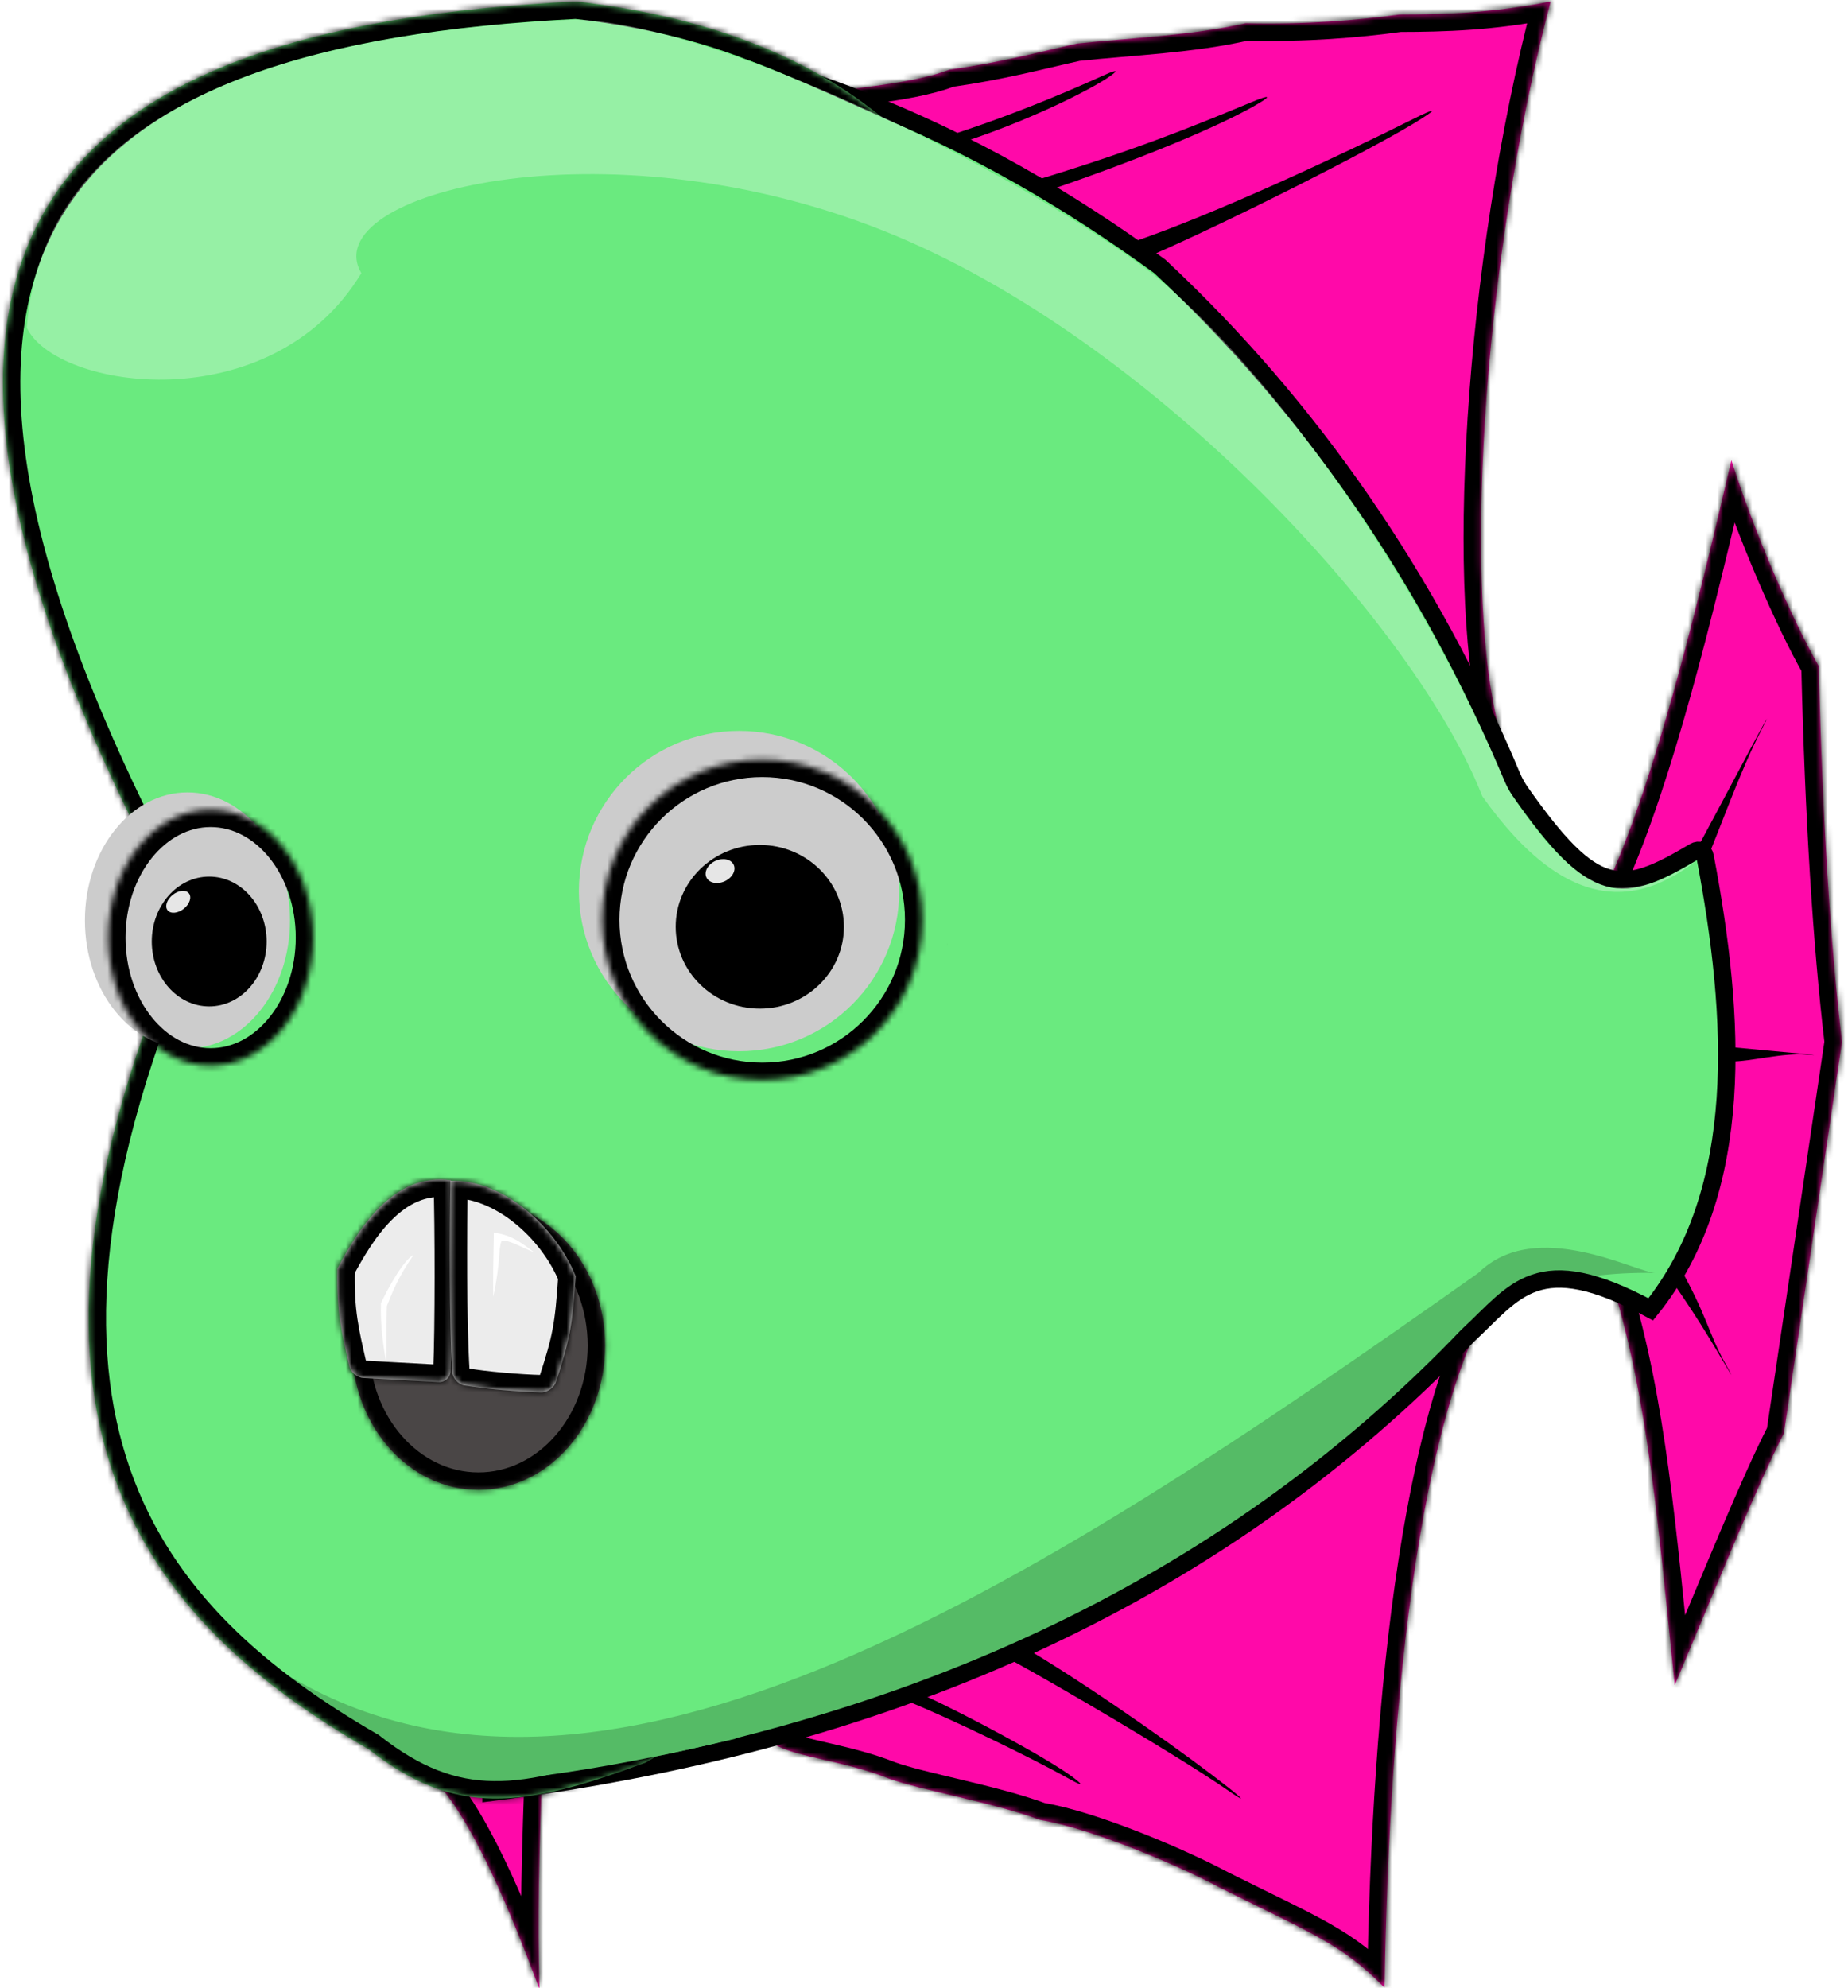 <?xml version="1.0" encoding="UTF-8" standalone="no"?><!-- Generator: Gravit.io --><svg xmlns="http://www.w3.org/2000/svg" xmlns:xlink="http://www.w3.org/1999/xlink" style="isolation:isolate" viewBox="0 0 318 342" width="318pt" height="342pt"><defs><clipPath id="_clipPath_QLBFECcxPeJ2bJZH0Zt5JNcmyIuARxGV"><rect width="318" height="342"/></clipPath></defs><g clip-path="url(#_clipPath_QLBFECcxPeJ2bJZH0Zt5JNcmyIuARxGV)"><mask id="_mask_h08ziPvDUhCknE8oiNpWs8xTXBqIutfh"><path d=" M 205.295 56.278 C 194.227 38.197 164.314 29.353 143.961 16.278 C 142.538 15.127 155.583 15 163.333 12 C 172.521 10.688 178.583 9 185.333 7.5 C 194.833 6.5 205.193 6.109 214.333 4 C 224.583 4.25 233.583 3.5 240.833 2.5 C 248.552 2.484 256.833 2.25 266.833 0.25 C 254.833 46 251.564 103.799 258.295 126.611 C 243.795 120.361 224.229 82.02 205.295 56.278 Z " fill="white" stroke="none"/></mask><path d=" M 205.295 56.278 C 194.227 38.197 164.314 29.353 143.961 16.278 C 142.538 15.127 155.583 15 163.333 12 C 172.521 10.688 178.583 9 185.333 7.5 C 194.833 6.5 205.193 6.109 214.333 4 C 224.583 4.25 233.583 3.5 240.833 2.5 C 248.552 2.484 256.833 2.25 266.833 0.25 C 254.833 46 251.564 103.799 258.295 126.611 C 243.795 120.361 224.229 82.02 205.295 56.278 Z " fill="rgb(255,9,169)"/><path d=" M 205.295 56.278 C 194.227 38.197 164.314 29.353 143.961 16.278 C 142.538 15.127 155.583 15 163.333 12 C 172.521 10.688 178.583 9 185.333 7.5 C 194.833 6.5 205.193 6.109 214.333 4 C 224.583 4.25 233.583 3.5 240.833 2.5 C 248.552 2.484 256.833 2.25 266.833 0.25 C 254.833 46 251.564 103.799 258.295 126.611 C 243.795 120.361 224.229 82.02 205.295 56.278 Z " fill="rgb(255,9,169)" mask="url(#_mask_h08ziPvDUhCknE8oiNpWs8xTXBqIutfh)" vector-effect="non-scaling-stroke" stroke-width="6" stroke="rgb(0,0,0)" stroke-linejoin="miter" stroke-linecap="square" stroke-miterlimit="3"/><mask id="_mask_U7cn4bKqU35zMojhewhxMXbXu87VR7xG"><path d=" M 191.648 268.051 C 175.375 281.639 142.011 280.875 118.544 286.749 C 120.721 291.413 134.568 297.816 133.402 300.212 C 137.29 302.364 145.437 303 152.937 306 C 158.437 308 170.938 310.125 179 313.125 C 188 314.625 202.958 321.042 209.958 324.792 C 225.958 332.792 230.937 334.5 238.25 342 C 239 293.25 244.333 236.833 260.789 217.521 C 245.051 218.802 217.824 249.722 191.648 268.051 Z " fill="white" stroke="none"/></mask><path d=" M 191.648 268.051 C 175.375 281.639 142.011 280.875 118.544 286.749 C 120.721 291.413 134.568 297.816 133.402 300.212 C 137.29 302.364 145.437 303 152.937 306 C 158.437 308 170.938 310.125 179 313.125 C 188 314.625 202.958 321.042 209.958 324.792 C 225.958 332.792 230.937 334.5 238.25 342 C 239 293.25 244.333 236.833 260.789 217.521 C 245.051 218.802 217.824 249.722 191.648 268.051 Z " fill="rgb(255,9,169)"/><path d=" M 191.648 268.051 C 175.375 281.639 142.011 280.875 118.544 286.749 C 120.721 291.413 134.568 297.816 133.402 300.212 C 137.29 302.364 145.437 303 152.937 306 C 158.437 308 170.938 310.125 179 313.125 C 188 314.625 202.958 321.042 209.958 324.792 C 225.958 332.792 230.937 334.5 238.25 342 C 239 293.25 244.333 236.833 260.789 217.521 C 245.051 218.802 217.824 249.722 191.648 268.051 Z " fill="rgb(255,9,169)" mask="url(#_mask_U7cn4bKqU35zMojhewhxMXbXu87VR7xG)" vector-effect="non-scaling-stroke" stroke-width="6" stroke="rgb(0,0,0)" stroke-linejoin="miter" stroke-linecap="square" stroke-miterlimit="3"/><mask id="_mask_vUTdD0JZM9duOSQ8Mks172SWYHRElbvY"><path d=" M 93.489 298.437 C 90.162 302.366 74.028 303.745 71.364 303.687 C 78.592 307.049 86.833 325.917 92.833 342.292 C 92.458 329.167 92.688 321.75 93.489 298.437 Z " fill="white" stroke="none"/></mask><path d=" M 93.489 298.437 C 90.162 302.366 74.028 303.745 71.364 303.687 C 78.592 307.049 86.833 325.917 92.833 342.292 C 92.458 329.167 92.688 321.75 93.489 298.437 Z " fill="rgb(255,9,169)"/><path d=" M 93.489 298.437 C 90.162 302.366 74.028 303.745 71.364 303.687 C 78.592 307.049 86.833 325.917 92.833 342.292 C 92.458 329.167 92.688 321.75 93.489 298.437 Z " fill="rgb(255,9,169)" mask="url(#_mask_vUTdD0JZM9duOSQ8Mks172SWYHRElbvY)" vector-effect="non-scaling-stroke" stroke-width="6" stroke="rgb(0,0,0)" stroke-linejoin="miter" stroke-linecap="square" stroke-miterlimit="3"/><mask id="_mask_Z7XPPhn6u5ycZpdVxWL4AD0OcgRHhXka"><path d=" M 277.125 151 C 285 133.188 291.578 106.455 297.937 79.188 C 301.82 91.508 308.513 106.842 312.961 114.611 C 313.599 140.751 314.962 162.336 316.961 179.278 C 313.367 203.421 310.064 225.896 306.961 246.611 C 302.387 255.52 296.187 270.938 288.187 289.938 C 285.466 263.612 283.687 241.375 277.687 221.688 L 277.125 151 Z " fill="white" stroke="none"/></mask><path d=" M 277.125 151 C 285 133.188 291.578 106.455 297.937 79.188 C 301.82 91.508 308.513 106.842 312.961 114.611 C 313.599 140.751 314.962 162.336 316.961 179.278 C 313.367 203.421 310.064 225.896 306.961 246.611 C 302.387 255.52 296.187 270.938 288.187 289.938 C 285.466 263.612 283.687 241.375 277.687 221.688 L 277.125 151 Z " fill="rgb(255,9,169)"/><path d=" M 277.125 151 C 285 133.188 291.578 106.455 297.937 79.188 C 301.82 91.508 308.513 106.842 312.961 114.611 C 313.599 140.751 314.962 162.336 316.961 179.278 C 313.367 203.421 310.064 225.896 306.961 246.611 C 302.387 255.52 296.187 270.938 288.187 289.938 C 285.466 263.612 283.687 241.375 277.687 221.688 L 277.125 151 Z " fill="rgb(255,9,169)" mask="url(#_mask_Z7XPPhn6u5ycZpdVxWL4AD0OcgRHhXka)" vector-effect="non-scaling-stroke" stroke-width="6" stroke="rgb(0,0,0)" stroke-linejoin="miter" stroke-linecap="square" stroke-miterlimit="3"/><path d=" M 298.072 182.625 C 301.186 182.643 306.784 181.122 310.814 181.445 C 312.642 181.591 312.645 181.56 310.82 181.375 C 307.847 181.073 303.034 180.67 297.954 180.171 L 298.072 182.625 Z " fill="rgb(0,0,0)"/><path d=" M 177.551 31.219 C 194.583 26.083 204.833 21.958 215.239 17.626 C 218.811 16.139 218.971 16.468 215.597 18.36 C 208.958 22.083 195.958 27.458 180.833 32.625 L 177.551 31.219 Z " fill="rgb(0,0,0)"/><path d=" M 194.958 41.625 C 208.875 36.938 231.375 26.391 242.846 20.637 C 247.467 18.319 247.627 18.609 243.203 21.283 C 235.453 25.969 212.25 37.781 198.051 43.969 L 194.958 41.625 Z " fill="rgb(0,0,0)"/><path d=" M 162.546 23.563 C 172.083 20.583 181.958 16.583 190.068 12.897 C 192.422 11.827 192.574 12.103 190.406 13.514 C 186.458 16.083 176.083 21.083 165.926 24.375 L 162.546 23.563 Z " fill="rgb(0,0,0)"/><path d=" M 155.801 292.542 C 163.406 295.594 177.469 302.414 184.113 306.128 C 186.371 307.39 186.512 307.17 184.429 305.638 C 180.141 302.484 166.852 295.312 158.985 291.689 L 155.801 292.542 Z " fill="rgb(0,0,0)"/><path d=" M 173.864 285.542 C 181.641 289.781 202.641 302.062 211.15 307.934 C 214.215 310.049 214.333 309.889 211.413 307.578 C 204.891 302.414 189.844 291.656 177.558 284.203 L 173.864 285.542 Z " fill="rgb(0,0,0)"/><path d=" M 293.822 147.583 C 296.056 142.357 299.544 132.447 302.939 125.895 C 304.479 122.924 304.428 122.897 302.826 125.835 C 300.214 130.625 296.13 138.436 291.696 146.631 L 293.822 147.583 Z " fill="rgb(0,0,0)"/><path d=" M 287.322 219.833 C 290.559 224.505 292.905 228.065 296.647 234.426 C 298.344 237.31 298.393 237.282 296.758 234.362 C 294.092 229.602 293.652 226.197 289.072 218.083 L 287.322 219.833 Z " fill="rgb(0,0,0)"/><path d=" M 87.209 3.784 C 132.613 6.817 168.291 23.019 199.559 45.825 C 225.62 70.11 246.033 99.85 260.236 133.736 C 260.528 134.432 261.116 135.5 261.549 136.118 C 274.504 154.611 279.015 153.944 291.543 146.521 C 292.391 146.019 293.228 146.397 293.412 147.364 C 298.651 174.944 300.57 204.768 284.057 225.278 C 264.499 214.719 260.782 222.223 252.547 229.812 C 210.922 273.324 154.934 299.549 84.517 308.389 L 87.209 3.784 Z " fill="rgb(106,234,127)" vector-effect="non-scaling-stroke" stroke-width="3" stroke="rgb(0,0,0)" stroke-linejoin="miter" stroke-linecap="square" stroke-miterlimit="3"/><mask id="_mask_HhZfPoa9QWVeCTPTFdnoN8NK1gzevxpL"><path d=" M 32.072 159.167 C -33.072 40.213 9.114 4.75 99.114 0.25 C 138.114 4.75 208.801 27.006 166.072 162.167 C 164.031 257.81 132.114 291.25 111.114 303.25 C 89.937 311.118 78.332 312.638 63.489 301 C 25.239 278.875 -4.937 244.434 32.072 159.167 Z " fill="white" stroke="none"/></mask><path d=" M 32.072 159.167 C -33.072 40.213 9.114 4.75 99.114 0.25 C 138.114 4.75 208.801 27.006 166.072 162.167 C 164.031 257.81 132.114 291.25 111.114 303.25 C 89.937 311.118 78.332 312.638 63.489 301 C 25.239 278.875 -4.937 244.434 32.072 159.167 Z " fill="rgb(106,234,127)"/><path d=" M 32.072 159.167 C -33.072 40.213 9.114 4.75 99.114 0.25 C 138.114 4.75 208.801 27.006 166.072 162.167 C 164.031 257.81 132.114 291.25 111.114 303.25 C 89.937 311.118 78.332 312.638 63.489 301 C 25.239 278.875 -4.937 244.434 32.072 159.167 Z " fill="rgb(106,234,127)" mask="url(#_mask_HhZfPoa9QWVeCTPTFdnoN8NK1gzevxpL)" vector-effect="non-scaling-stroke" stroke-width="6" stroke="rgb(0,0,0)" stroke-linejoin="miter" stroke-linecap="square" stroke-miterlimit="3"/><path d=" M 160.02 23.938 C 151.742 20.14 134.96 12.515 128.885 10.396 L 162.989 162.438 C 157.508 205.32 134.602 252.271 93.614 305.479 C 103.595 304.127 114.563 302.033 126.489 299.167 C 154.075 263.255 169.543 217.85 172.864 162.922 C 190.587 102.871 186.315 56.553 160.02 23.938 Z " fill="rgb(106,234,127)"/><path d=" M 230.961 248.611 C 250.656 235.75 251.906 218.5 284.906 219 C 281.664 219.058 264.325 209.249 254.406 219 C 176.832 273.872 98.989 324.437 43.864 284.5 C 52.983 291.917 69.239 310 93.989 307.5 C 120.6 303.592 193.628 282.611 230.961 248.611 Z " fill="rgb(0,0,0)" fill-opacity="0.2"/><path d=" M 62.176 47 C 54.17 33.371 103.705 20.468 151.989 39.687 C 198.692 58.277 243.873 108.291 255.072 137 C 270.322 158.5 282.739 155.125 291.864 148.125 C 285.864 151.563 283.739 152.875 277.364 152.75 C 271.579 151.407 266.322 146.185 259.551 135.875 C 243.786 98 217.84 62.984 198.434 47.187 C 174.88 29.258 123.551 4.156 99.059 3.359 C 46.184 5.75 7.426 20.187 4.614 56.375 C 9.614 67.042 46.664 72.56 62.176 47 Z " fill="rgb(255,255,255)" fill-opacity="0.3"/><mask id="_mask_TXPGzEFL2Ds9EY4juwurYf0EVm1dYPaq"><ellipse vector-effect="non-scaling-stroke" cx="82.333" cy="231.518" rx="21.792" ry="24.815" fill="white" stroke="none"/></mask><ellipse vector-effect="non-scaling-stroke" cx="82.333" cy="231.518" rx="21.792" ry="24.815" fill="rgb(74,70,70)"/><ellipse vector-effect="non-scaling-stroke" cx="82.333" cy="231.518" rx="21.792" ry="24.815" fill="rgb(74,70,70)" mask="url(#_mask_TXPGzEFL2Ds9EY4juwurYf0EVm1dYPaq)" stroke-width="6" stroke="rgb(0,0,0)" stroke-linejoin="miter" stroke-linecap="butt" stroke-miterlimit="3"/><defs><filter id="CNvVqrXjcR3NVKeMsERI0FUjId6AlJWx" x="-200%" y="-200%" width="400%" height="400%" filterUnits="objectBoundingBox" color-interpolation-filters="sRGB"><feOffset xmlns="http://www.w3.org/2000/svg" in="SourceGraphic" dx="-4" dy="-5"/><feGaussianBlur xmlns="http://www.w3.org/2000/svg" stdDeviation="0" result="pf_100_offsetBlur"/><feComposite xmlns="http://www.w3.org/2000/svg" in="SourceGraphic" in2="pf_100_offsetBlur" result="pf_100_inverse" operator="out"/><feFlood xmlns="http://www.w3.org/2000/svg" flood-color="#000000" flood-opacity="0.2" result="pf_100_color"/><feComposite xmlns="http://www.w3.org/2000/svg" in="pf_100_color" in2="pf_100_inverse" operator="in" result="pf_100_shadow"/><feComposite xmlns="http://www.w3.org/2000/svg" in="pf_100_shadow" in2="SourceGraphic" operator="over"/></filter></defs><g filter="url(#CNvVqrXjcR3NVKeMsERI0FUjId6AlJWx)"><mask id="_mask_TYyy9S5OYNezX3590IPnEmJUqK6PZaEj"><path d=" M 62.062 223.25 C 61.875 230.813 62.847 234.469 64.101 240.028 C 64.344 241.105 65.436 242.028 66.538 242.089 L 79.461 242.797 C 80.563 242.857 81.497 242.011 81.545 240.908 C 81.864 233.566 81.853 216.222 81.594 208.063 C 71.431 206.635 65.375 217.063 62.062 223.25 Z " fill="white" stroke="none"/></mask><path d=" M 62.062 223.25 C 61.875 230.813 62.847 234.469 64.101 240.028 C 64.344 241.105 65.436 242.028 66.538 242.089 L 79.461 242.797 C 80.563 242.857 81.497 242.011 81.545 240.908 C 81.864 233.566 81.853 216.222 81.594 208.063 C 71.431 206.635 65.375 217.063 62.062 223.25 Z " fill="rgb(236,236,236)"/><path d=" M 62.062 223.25 C 61.875 230.813 62.847 234.469 64.101 240.028 C 64.344 241.105 65.436 242.028 66.538 242.089 L 79.461 242.797 C 80.563 242.857 81.497 242.011 81.545 240.908 C 81.864 233.566 81.853 216.222 81.594 208.063 C 71.431 206.635 65.375 217.063 62.062 223.25 Z " fill="rgb(236,236,236)" mask="url(#_mask_TYyy9S5OYNezX3590IPnEmJUqK6PZaEj)" vector-effect="non-scaling-stroke" stroke-width="6" stroke="rgb(0,0,0)" stroke-linejoin="miter" stroke-linecap="square" stroke-miterlimit="3"/></g><defs><filter id="6xljs7JHANLBhRvPZwijJjCc7VuxufCR" x="-200%" y="-200%" width="400%" height="400%" filterUnits="objectBoundingBox" color-interpolation-filters="sRGB"><feOffset xmlns="http://www.w3.org/2000/svg" in="SourceGraphic" dx="-4" dy="-5"/><feGaussianBlur xmlns="http://www.w3.org/2000/svg" stdDeviation="0" result="pf_100_offsetBlur"/><feComposite xmlns="http://www.w3.org/2000/svg" in="SourceGraphic" in2="pf_100_offsetBlur" result="pf_100_inverse" operator="out"/><feFlood xmlns="http://www.w3.org/2000/svg" flood-color="#000000" flood-opacity="0.2" result="pf_100_color"/><feComposite xmlns="http://www.w3.org/2000/svg" in="pf_100_color" in2="pf_100_inverse" operator="in" result="pf_100_shadow"/><feComposite xmlns="http://www.w3.org/2000/svg" in="pf_100_shadow" in2="SourceGraphic" operator="over"/></filter></defs><g filter="url(#6xljs7JHANLBhRvPZwijJjCc7VuxufCR)"><mask id="_mask_LU9qGE7Xnu8bNducJTmcEZgPdOcn0cS7"><path d=" M 81.5 208.156 C 81.345 216.858 81.271 232.117 81.806 241.004 C 81.873 242.105 82.808 243.161 83.894 243.358 C 87.226 243.965 93.392 244.475 97.083 244.572 C 98.187 244.601 99.359 243.772 99.699 242.722 C 102 235.625 102.5 233.313 103.062 224.563 C 99.547 215.844 90.375 207.875 81.5 208.156 Z " fill="white" stroke="none"/></mask><path d=" M 81.5 208.156 C 81.345 216.858 81.271 232.117 81.806 241.004 C 81.873 242.105 82.808 243.161 83.894 243.358 C 87.226 243.965 93.392 244.475 97.083 244.572 C 98.187 244.601 99.359 243.772 99.699 242.722 C 102 235.625 102.5 233.313 103.062 224.563 C 99.547 215.844 90.375 207.875 81.5 208.156 Z " fill="rgb(236,236,236)"/><path d=" M 81.5 208.156 C 81.345 216.858 81.271 232.117 81.806 241.004 C 81.873 242.105 82.808 243.161 83.894 243.358 C 87.226 243.965 93.392 244.475 97.083 244.572 C 98.187 244.601 99.359 243.772 99.699 242.722 C 102 235.625 102.5 233.313 103.062 224.563 C 99.547 215.844 90.375 207.875 81.5 208.156 Z " fill="rgb(236,236,236)" mask="url(#_mask_LU9qGE7Xnu8bNducJTmcEZgPdOcn0cS7)" vector-effect="non-scaling-stroke" stroke-width="6" stroke="rgb(0,0,0)" stroke-linejoin="miter" stroke-linecap="square" stroke-miterlimit="3"/></g><path d=" M 71.167 215.917 C 69.229 216.823 66.073 223.042 65.551 224.224 C 65.417 227.792 65.948 231.698 66.448 234.354 C 66.573 229.323 66.448 228.354 66.573 224.698 C 67.354 222.729 68.479 219.729 71.167 215.917 Z " fill="rgb(255,255,255)"/><path d=" M 91.984 215.5 C 91.094 214.984 88.544 212.411 84.977 212.102 C 84.892 216.451 84.818 220.165 84.875 223.109 C 86.125 217.469 85.766 214.594 86.312 213.531 C 87.404 213.16 89.781 214.656 91.984 215.5 Z " fill="rgb(255,255,255)"/><defs><filter id="gCBYrouCKGAkDQO1yn1TtBx614kutvbo" x="-200%" y="-200%" width="400%" height="400%" filterUnits="objectBoundingBox" color-interpolation-filters="sRGB"><feGaussianBlur xmlns="http://www.w3.org/2000/svg" in="SourceGraphic" stdDeviation="0"/><feOffset xmlns="http://www.w3.org/2000/svg" dx="1" dy="1" result="pf_100_offsetBlur"/><feFlood xmlns="http://www.w3.org/2000/svg" flood-color="#000000" flood-opacity="0.3"/><feComposite xmlns="http://www.w3.org/2000/svg" in2="pf_100_offsetBlur" operator="in" result="pf_100_dropShadow"/><feBlend xmlns="http://www.w3.org/2000/svg" in="SourceGraphic" in2="pf_100_dropShadow" mode="normal" result="_out_c0lnLhCJg2PWrKpqOxj9T270dKgIqOHP"/><feOffset xmlns="http://www.w3.org/2000/svg" in="_out_c0lnLhCJg2PWrKpqOxj9T270dKgIqOHP" dx="-5" dy="-6"/><feGaussianBlur xmlns="http://www.w3.org/2000/svg" stdDeviation="0" result="pf_101_offsetBlur"/><feComposite xmlns="http://www.w3.org/2000/svg" in="_out_c0lnLhCJg2PWrKpqOxj9T270dKgIqOHP" in2="pf_101_offsetBlur" result="pf_101_inverse" operator="out"/><feFlood xmlns="http://www.w3.org/2000/svg" flood-color="#000000" flood-opacity="0.2" result="pf_101_color"/><feComposite xmlns="http://www.w3.org/2000/svg" in="pf_101_color" in2="pf_101_inverse" operator="in" result="pf_101_shadow"/><feComposite xmlns="http://www.w3.org/2000/svg" in="pf_101_shadow" in2="_out_c0lnLhCJg2PWrKpqOxj9T270dKgIqOHP" operator="over" result="_out_Szn2RornUCGEuSPQGlTANofc4WGdPXFs"/><feMerge><feMergeNode in="_out_Szn2RornUCGEuSPQGlTANofc4WGdPXFs"/></feMerge></filter></defs><g filter="url(#gCBYrouCKGAkDQO1yn1TtBx614kutvbo)"><circle vector-effect="non-scaling-stroke" cx="131.176" cy="158.312" r="27.562" fill="rgb(204,204,204)"/></g><defs><filter id="aGTOfjQyWrDzlqyj3hiDw1djGwYrFo08" x="-200%" y="-200%" width="400%" height="400%" filterUnits="objectBoundingBox" color-interpolation-filters="sRGB"><feGaussianBlur xmlns="http://www.w3.org/2000/svg" in="SourceGraphic" stdDeviation="0"/><feOffset xmlns="http://www.w3.org/2000/svg" dx="1" dy="1" result="pf_100_offsetBlur"/><feFlood xmlns="http://www.w3.org/2000/svg" flood-color="#000000" flood-opacity="0.3"/><feComposite xmlns="http://www.w3.org/2000/svg" in2="pf_100_offsetBlur" operator="in" result="pf_100_dropShadow"/><feBlend xmlns="http://www.w3.org/2000/svg" in="SourceGraphic" in2="pf_100_dropShadow" mode="normal" result="_out_PGm2A3sf3lYCXAPFowZmN7hxqCi8wmx2"/><feOffset xmlns="http://www.w3.org/2000/svg" in="_out_PGm2A3sf3lYCXAPFowZmN7hxqCi8wmx2" dx="-5" dy="-6"/><feGaussianBlur xmlns="http://www.w3.org/2000/svg" stdDeviation="0" result="pf_101_offsetBlur"/><feComposite xmlns="http://www.w3.org/2000/svg" in="_out_PGm2A3sf3lYCXAPFowZmN7hxqCi8wmx2" in2="pf_101_offsetBlur" result="pf_101_inverse" operator="out"/><feFlood xmlns="http://www.w3.org/2000/svg" flood-color="#000000" flood-opacity="0.2" result="pf_101_color"/><feComposite xmlns="http://www.w3.org/2000/svg" in="pf_101_color" in2="pf_101_inverse" operator="in" result="pf_101_shadow"/><feComposite xmlns="http://www.w3.org/2000/svg" in="pf_101_shadow" in2="_out_PGm2A3sf3lYCXAPFowZmN7hxqCi8wmx2" operator="over" result="_out_nu02lsJDF5kw89QU2hZrEjM9Epfa7IW5"/><feMerge><feMergeNode in="_out_nu02lsJDF5kw89QU2hZrEjM9Epfa7IW5"/></feMerge></filter></defs><g filter="url(#aGTOfjQyWrDzlqyj3hiDw1djGwYrFo08)"><circle vector-effect="non-scaling-stroke" cx="131.135" cy="158.521" r="26.729" fill="rgb(204,204,204)"/></g><ellipse vector-effect="non-scaling-stroke" cx="130.746" cy="159.456" rx="14.472" ry="14.081" fill="rgb(0,0,0)"/><mask id="_mask_nsvJvDdSZHrdi5tANdBxCMgmwQthUHsI"><circle vector-effect="non-scaling-stroke" cx="131.162" cy="158.262" r="27.562" fill="white" stroke="none"/></mask><circle vector-effect="non-scaling-stroke" cx="131.162" cy="158.262" r="27.562" fill="none"/><circle vector-effect="non-scaling-stroke" cx="131.162" cy="158.262" r="27.562" fill="none" mask="url(#_mask_nsvJvDdSZHrdi5tANdBxCMgmwQthUHsI)" stroke-width="6" stroke="rgb(0,0,0)" stroke-linejoin="miter" stroke-linecap="square" stroke-miterlimit="3"/><defs><filter id="PMmNsneS7AFFeGJTmpQAc9JKcLsMNo4k" x="-200%" y="-200%" width="400%" height="400%" filterUnits="objectBoundingBox" color-interpolation-filters="sRGB"><feGaussianBlur xmlns="http://www.w3.org/2000/svg" in="SourceGraphic" stdDeviation="0"/><feOffset xmlns="http://www.w3.org/2000/svg" dx="1" dy="1" result="pf_100_offsetBlur"/><feFlood xmlns="http://www.w3.org/2000/svg" flood-color="#000000" flood-opacity="0.3"/><feComposite xmlns="http://www.w3.org/2000/svg" in2="pf_100_offsetBlur" operator="in" result="pf_100_dropShadow"/><feBlend xmlns="http://www.w3.org/2000/svg" in="SourceGraphic" in2="pf_100_dropShadow" mode="normal" result="_out_cNVICsPK3BTUbCwW0LIXyXovPjxMhzmR"/><feOffset xmlns="http://www.w3.org/2000/svg" in="_out_cNVICsPK3BTUbCwW0LIXyXovPjxMhzmR" dx="-5" dy="-4"/><feGaussianBlur xmlns="http://www.w3.org/2000/svg" stdDeviation="0" result="pf_101_offsetBlur"/><feComposite xmlns="http://www.w3.org/2000/svg" in="_out_cNVICsPK3BTUbCwW0LIXyXovPjxMhzmR" in2="pf_101_offsetBlur" result="pf_101_inverse" operator="out"/><feFlood xmlns="http://www.w3.org/2000/svg" flood-color="#000000" flood-opacity="0.2" result="pf_101_color"/><feComposite xmlns="http://www.w3.org/2000/svg" in="pf_101_color" in2="pf_101_inverse" operator="in" result="pf_101_shadow"/><feComposite xmlns="http://www.w3.org/2000/svg" in="pf_101_shadow" in2="_out_cNVICsPK3BTUbCwW0LIXyXovPjxMhzmR" operator="over" result="_out_acNrhoLM1kBJD6dax9rKQDsIGMbSNbkX"/><feMerge><feMergeNode in="_out_acNrhoLM1kBJD6dax9rKQDsIGMbSNbkX"/></feMerge></filter></defs><g filter="url(#PMmNsneS7AFFeGJTmpQAc9JKcLsMNo4k)"><ellipse vector-effect="non-scaling-stroke" cx="36.26" cy="161.354" rx="17.646" ry="22.021" fill="rgb(204,204,204)"/></g><defs><filter id="OrG4wrUwXOeGGeBIuRIh62wzJRz4SEjV" x="-200%" y="-200%" width="400%" height="400%" filterUnits="objectBoundingBox" color-interpolation-filters="sRGB"><feGaussianBlur xmlns="http://www.w3.org/2000/svg" in="SourceGraphic" stdDeviation="0"/><feOffset xmlns="http://www.w3.org/2000/svg" dx="1" dy="1" result="pf_100_offsetBlur"/><feFlood xmlns="http://www.w3.org/2000/svg" flood-color="#000000" flood-opacity="0.3"/><feComposite xmlns="http://www.w3.org/2000/svg" in2="pf_100_offsetBlur" operator="in" result="pf_100_dropShadow"/><feBlend xmlns="http://www.w3.org/2000/svg" in="SourceGraphic" in2="pf_100_dropShadow" mode="normal" result="_out_U4scuTx5d1Jcm2IZw6y68Ilr8E1aDXX0"/><feOffset xmlns="http://www.w3.org/2000/svg" in="_out_U4scuTx5d1Jcm2IZw6y68Ilr8E1aDXX0" dx="-5" dy="-4"/><feGaussianBlur xmlns="http://www.w3.org/2000/svg" stdDeviation="0" result="pf_101_offsetBlur"/><feComposite xmlns="http://www.w3.org/2000/svg" in="_out_U4scuTx5d1Jcm2IZw6y68Ilr8E1aDXX0" in2="pf_101_offsetBlur" result="pf_101_inverse" operator="out"/><feFlood xmlns="http://www.w3.org/2000/svg" flood-color="#000000" flood-opacity="0.2" result="pf_101_color"/><feComposite xmlns="http://www.w3.org/2000/svg" in="pf_101_color" in2="pf_101_inverse" operator="in" result="pf_101_shadow"/><feComposite xmlns="http://www.w3.org/2000/svg" in="pf_101_shadow" in2="_out_U4scuTx5d1Jcm2IZw6y68Ilr8E1aDXX0" operator="over" result="_out_mGJNsBIAkRKam4N9bFBeSsBWR7opYHNP"/><feMerge><feMergeNode in="_out_mGJNsBIAkRKam4N9bFBeSsBWR7opYHNP"/></feMerge></filter></defs><g filter="url(#OrG4wrUwXOeGGeBIuRIh62wzJRz4SEjV)"><ellipse vector-effect="non-scaling-stroke" cx="36.194" cy="161.521" rx="17.212" ry="21.479" fill="rgb(204,204,204)"/></g><ellipse vector-effect="non-scaling-stroke" cx="35.999" cy="161.986" rx="9.882" ry="11.166" fill="rgb(0,0,0)"/><mask id="_mask_9Lp9NVpb9hJUCSOIWhKiR0Vy6Vcyqj2N"><ellipse vector-effect="non-scaling-stroke" cx="36.246" cy="161.321" rx="17.646" ry="22.021" fill="white" stroke="none"/></mask><ellipse vector-effect="non-scaling-stroke" cx="36.246" cy="161.321" rx="17.646" ry="22.021" fill="none"/><ellipse vector-effect="non-scaling-stroke" cx="36.246" cy="161.321" rx="17.646" ry="22.021" fill="none" mask="url(#_mask_9Lp9NVpb9hJUCSOIWhKiR0Vy6Vcyqj2N)" stroke-width="6" stroke="rgb(0,0,0)" stroke-linejoin="miter" stroke-linecap="square" stroke-miterlimit="3"/><path d=" M 121.554 150.954 C 121.11 149.989 121.803 148.721 123.1 148.124 C 124.398 147.528 125.811 147.827 126.255 148.792 C 126.699 149.757 126.006 151.025 124.709 151.622 C 123.411 152.218 121.998 151.919 121.554 150.954 Z " fill="rgb(255,255,255)" fill-opacity="0.9"/><path d=" M 28.839 156.613 C 28.315 155.952 28.711 154.763 29.723 153.96 C 30.735 153.157 31.983 153.042 32.508 153.703 C 33.032 154.364 32.636 155.553 31.624 156.356 C 30.612 157.16 29.364 157.275 28.839 156.613 Z " fill="rgb(255,255,255)" fill-opacity="0.9"/></g></svg>